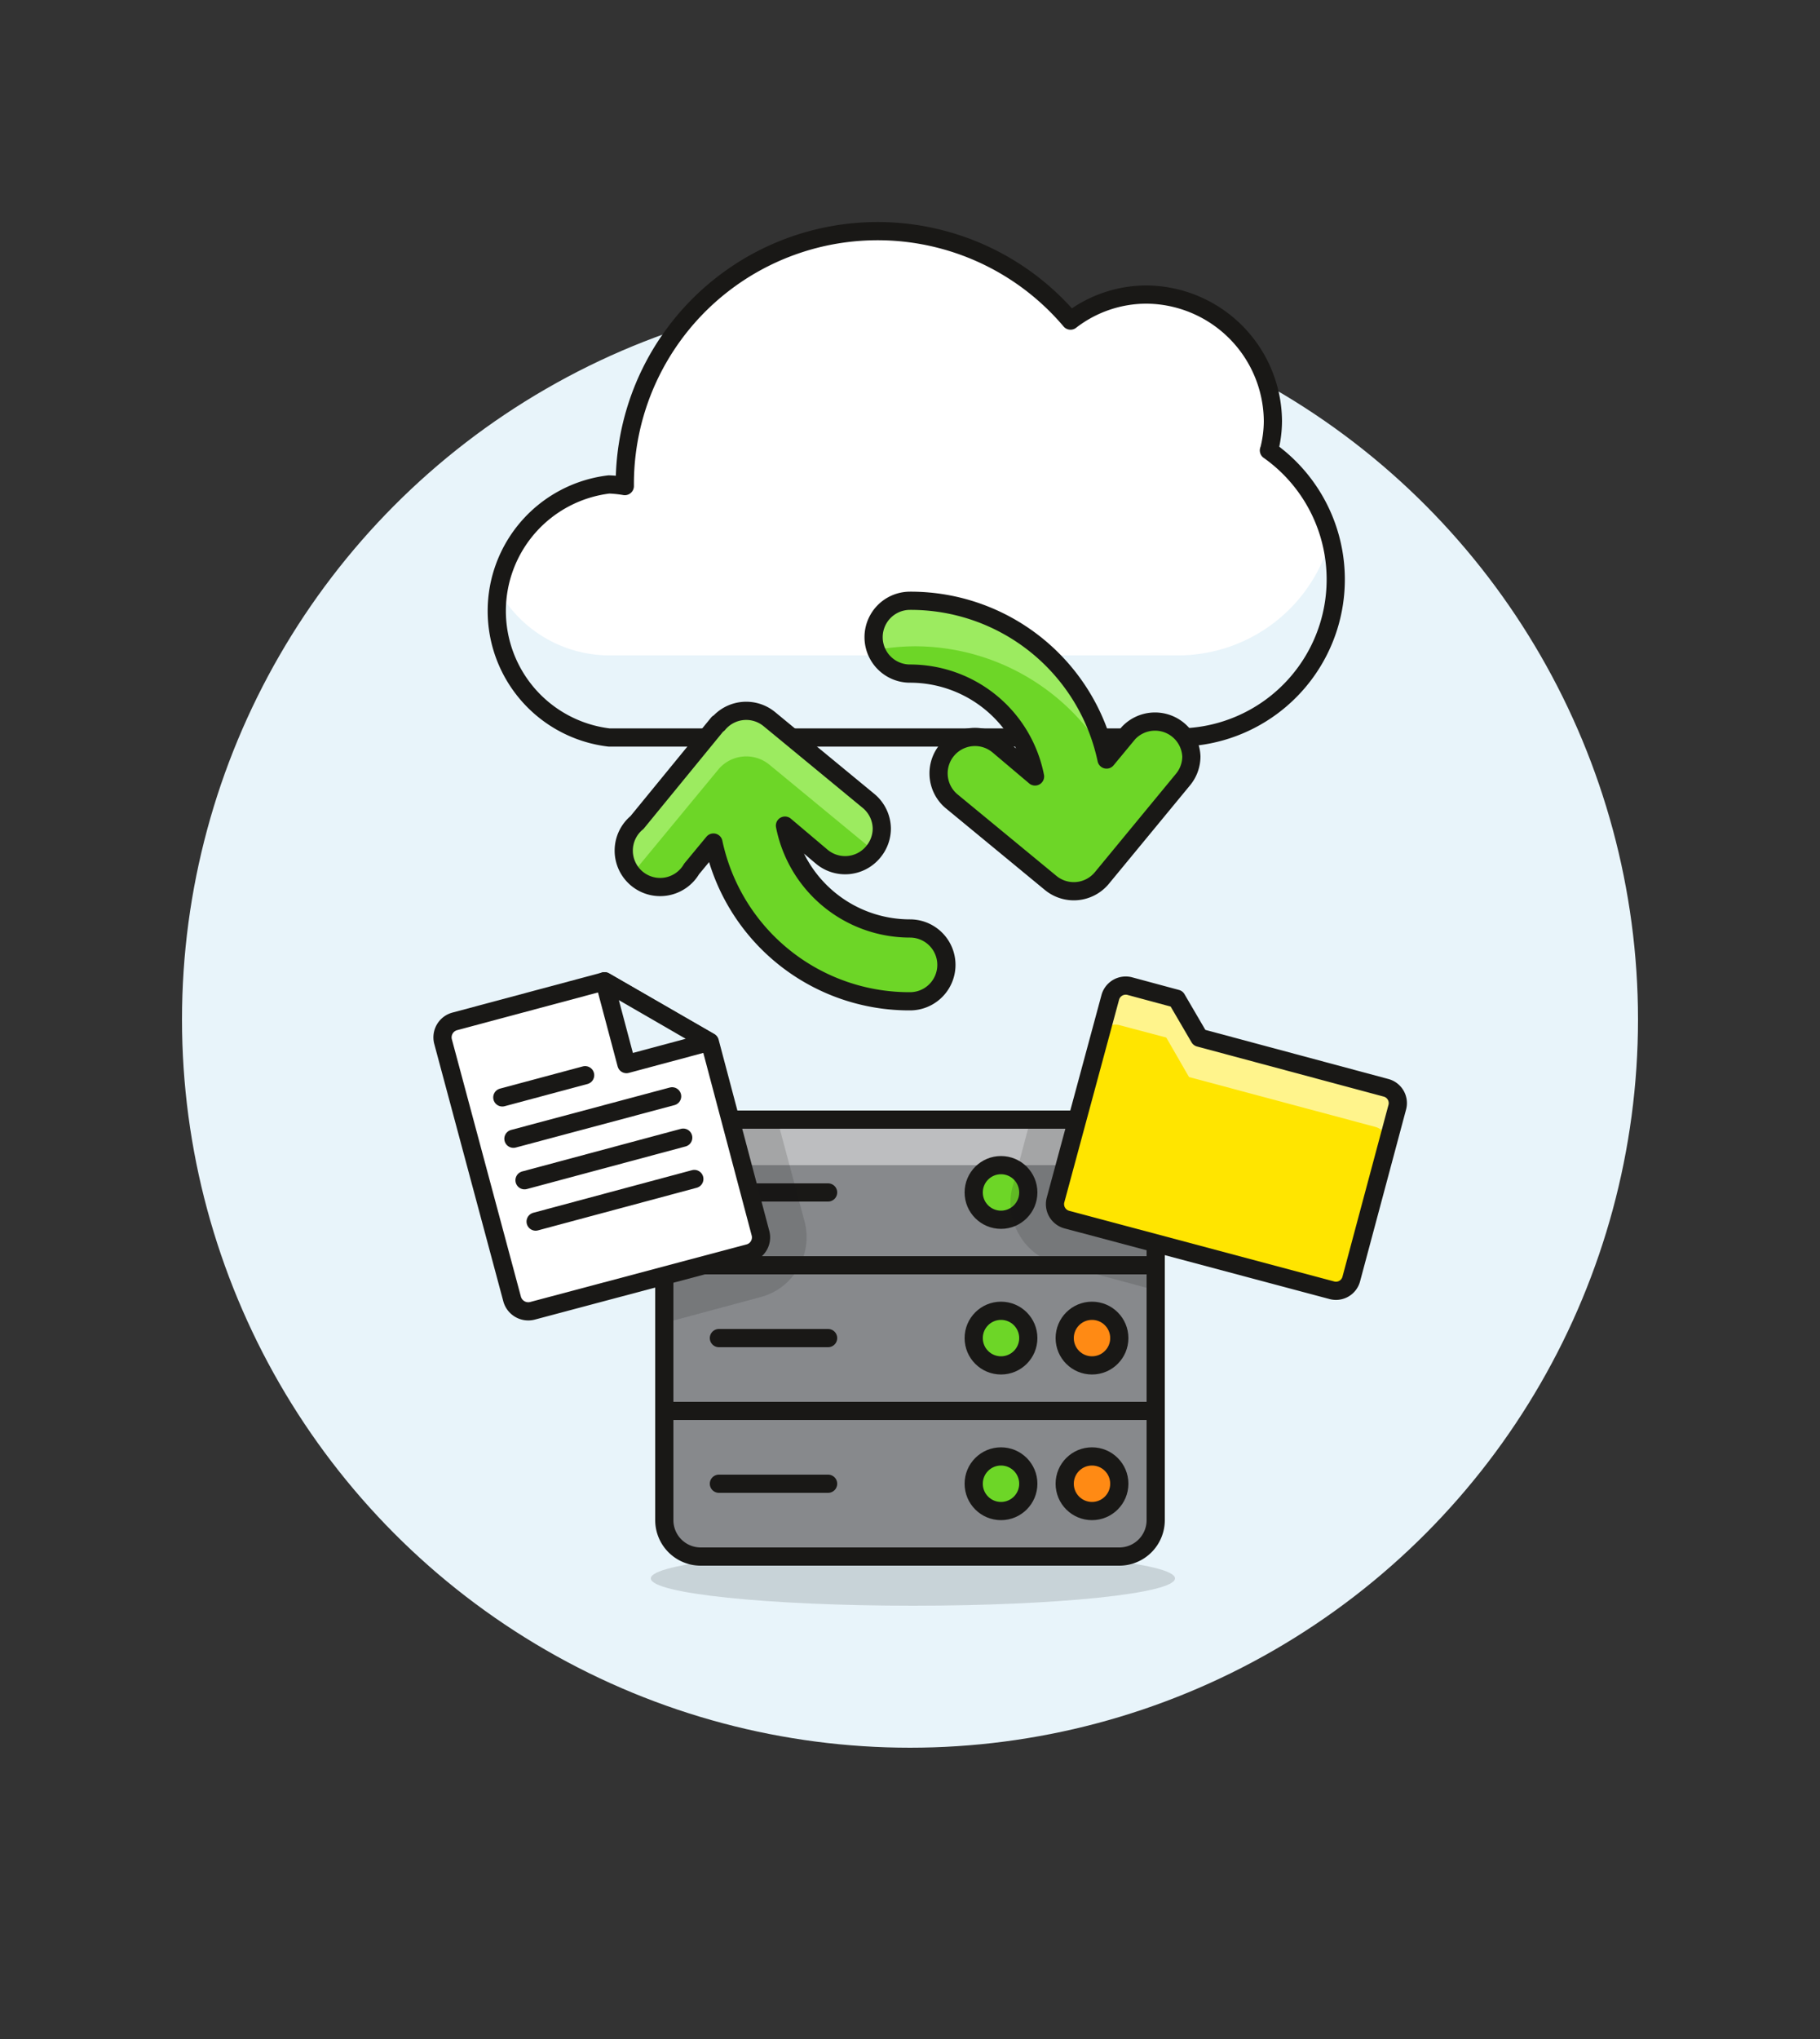 <svg id="Multicolor" xmlns="http://www.w3.org/2000/svg" viewBox="0 0 100 112"><rect x="0" y="0" width="100" height="112" fill="#333333" stroke="none"/><defs><style>.cls-1,.cls-10{fill:#e8f4fa;}.cls-2{fill:#191816;opacity:0.15;}.cls-3{fill:#87898c;}.cls-4{fill:#bdbec0;}.cls-5{fill:none;}.cls-10,.cls-5,.cls-6,.cls-7,.cls-9{stroke:#191816;stroke-linecap:round;stroke-linejoin:round;}.cls-6{fill:#ff8a14;}.cls-13,.cls-7{fill:#6dd627;}.cls-8,.cls-9{fill:#fff;}.cls-11{fill:#ffe500;}.cls-12{fill:#fff48c;}.cls-14{fill:#9ceb60;}</style></defs><title>65- cloud-server-document-sync</title><g id="Background"><g id="New_Symbol_1-20" data-name="New Symbol 1"><circle class="cls-1" cx="50" cy="56" r="40"/></g></g><g id="Scene"><ellipse class="cls-2" cx="50.16" cy="86.7" rx="14.4" ry="1.5"/><rect class="cls-3" x="36.5" y="61.5" width="27" height="24" rx="2" ry="2"/><path class="cls-4" d="M63.5,64h-27v-.5a2,2,0,0,1,2-2h23a2,2,0,0,1,2,2Z"/><line class="cls-5" x1="39.5" y1="81.5" x2="45.5" y2="81.5"/><line class="cls-5" x1="39.5" y1="73.5" x2="45.5" y2="73.5"/><line class="cls-5" x1="39.5" y1="65.5" x2="45.5" y2="65.5"/><circle class="cls-6" cx="60" cy="65.5" r="1.5"/><circle class="cls-7" cx="55" cy="65.5" r="1.5"/><circle class="cls-6" cx="60" cy="73.5" r="1.5"/><circle class="cls-7" cx="55" cy="73.5" r="1.5"/><circle class="cls-6" cx="60" cy="81.5" r="1.5"/><path class="cls-2" d="M43.86,69.66a3.4,3.4,0,0,0,.34-2.59L42.71,61.5H38.5a2,2,0,0,0-2,2v9.17l5.28-1.42A3.37,3.37,0,0,0,43.86,69.66Z"/><path class="cls-2" d="M61.5,61.5H56.62l-1,3.75A3.4,3.4,0,0,0,56,67.82,3.33,3.33,0,0,0,58,69.39l5.49,1.48V63.5A2,2,0,0,0,61.5,61.5Z"/><circle class="cls-7" cx="55" cy="81.5" r="1.5"/><path class="cls-5" d="M61.5,85.5h-23a2,2,0,0,1-2-2v-6h27v6A2,2,0,0,1,61.5,85.5Z"/><rect class="cls-5" x="36.5" y="69.5" width="27" height="8"/><path class="cls-5" d="M63.5,69.5h-27v-6a2,2,0,0,1,2-2h23a2,2,0,0,1,2,2Z"/><path class="cls-8" d="M69.73,24.73a6.5,6.5,0,0,0,.21-1.6A7,7,0,0,0,63,16.18a6.83,6.83,0,0,0-4.18,1.43,13.89,13.89,0,0,0-24.49,9v.09a6.25,6.25,0,0,0-.87-.09,7,7,0,0,0,0,13.9H64.72a8.68,8.68,0,0,0,5-15.77Z"/><path class="cls-1" d="M64.72,36H33.45a7,7,0,0,1-6.57-4.7,6.94,6.94,0,0,0,6.57,9.2H64.72a8.69,8.69,0,0,0,8.69-8.69,8.79,8.79,0,0,0-.3-2.25A8.69,8.69,0,0,1,64.72,36Z"/><path class="cls-5" d="M69.73,24.73a6.5,6.5,0,0,0,.21-1.6A7,7,0,0,0,63,16.18a6.83,6.83,0,0,0-4.18,1.43,13.89,13.89,0,0,0-24.49,9v.09a6.25,6.25,0,0,0-.87-.09,7,7,0,0,0,0,13.9H64.72a8.68,8.68,0,0,0,5-15.77Z"/><path class="cls-9" d="M41.78,67.72a.9.9,0,0,1-.64,1.12L29.26,72a.92.92,0,0,1-1.12-.64l-3.8-14.16A.91.91,0,0,1,25,56.1l8.22-2.2L39,57.23Z"/><polygon class="cls-10" points="33.21 53.9 34.42 58.45 38.97 57.23 33.21 53.9"/><line class="cls-5" x1="27.6" y1="60.28" x2="32.15" y2="59.06"/><line class="cls-5" x1="28.21" y1="62.55" x2="36.93" y2="60.22"/><line class="cls-5" x1="28.82" y1="64.83" x2="37.54" y2="62.49"/><line class="cls-5" x1="29.43" y1="67.1" x2="38.15" y2="64.76"/><path class="cls-11" d="M74.25,70.24a.87.87,0,0,1-1.08.63L58.65,67A.88.88,0,0,1,58,65.9l3-11.1a.88.88,0,0,1,1.09-.63l2.56.69L65.9,57l10.25,2.75a.87.87,0,0,1,.62,1.08Z"/><path class="cls-12" d="M76.15,59.77,65.9,57l-1.25-2.16-2.56-.69A.88.88,0,0,0,61,54.8l-.57,2.13a.88.88,0,0,1,1.08-.62l2.57.68,1.25,2.17L75.57,61.9A.9.9,0,0,1,76.2,63l.57-2.14A.87.87,0,0,0,76.15,59.77Z"/><path class="cls-5" d="M74.25,70.24a.87.87,0,0,1-1.08.63L58.65,67A.88.88,0,0,1,58,65.9l3-11.1a.88.88,0,0,1,1.09-.63l2.56.69L65.9,57l10.25,2.75a.87.87,0,0,1,.62,1.08Z"/><path class="cls-13" d="M39.46,39.73,35,45.18A2,2,0,1,0,38,47.73l1.2-1.45A11,11,0,0,0,50,55a2,2,0,0,0,0-4,7,7,0,0,1-6.87-5.65l2,1.69A2,2,0,0,0,48,46.77a2,2,0,0,0,.45-1.27A2,2,0,0,0,47.73,44l-5.46-4.5a2,2,0,0,0-2.81.27Z"/><path class="cls-14" d="M35,47.68l4.5-5.45A2,2,0,0,1,42.27,42l5.46,4.5a2.54,2.54,0,0,1,.28.29A2,2,0,0,0,47.73,44l-5.46-4.5a2,2,0,0,0-2.81.27L35,45.18a2,2,0,0,0,0,2.53Z"/><path class="cls-5" d="M39.46,39.73,35,45.18A2,2,0,1,0,38,47.73l1.2-1.45A11,11,0,0,0,50,55a2,2,0,0,0,0-4,7,7,0,0,1-6.87-5.65l2,1.69A2,2,0,0,0,48,46.77a2,2,0,0,0,.45-1.27A2,2,0,0,0,47.73,44l-5.46-4.5a2,2,0,0,0-2.81.27Z"/><path class="cls-13" d="M50,33a2,2,0,0,0,0,4,7,7,0,0,1,6.87,5.65l-2-1.69A2,2,0,1,0,52.27,44l5.46,4.5a2,2,0,0,0,2.81-.27L65,42.82a2,2,0,0,0,.46-1.27A2,2,0,0,0,62,40.27l-1.2,1.45A11,11,0,0,0,50,33Z"/><path class="cls-14" d="M50.25,35.5a12.22,12.22,0,0,1,10.4,5.8A11,11,0,0,0,50,33a2,2,0,0,0-1.87,2.7A12.38,12.38,0,0,1,50.25,35.5Z"/><path class="cls-5" d="M50,33a2,2,0,0,0,0,4,7,7,0,0,1,6.87,5.65l-2-1.69A2,2,0,1,0,52.27,44l5.46,4.5a2,2,0,0,0,2.81-.27L65,42.82a2,2,0,0,0,.46-1.27A2,2,0,0,0,62,40.27l-1.2,1.45A11,11,0,0,0,50,33Z"/></g></svg>